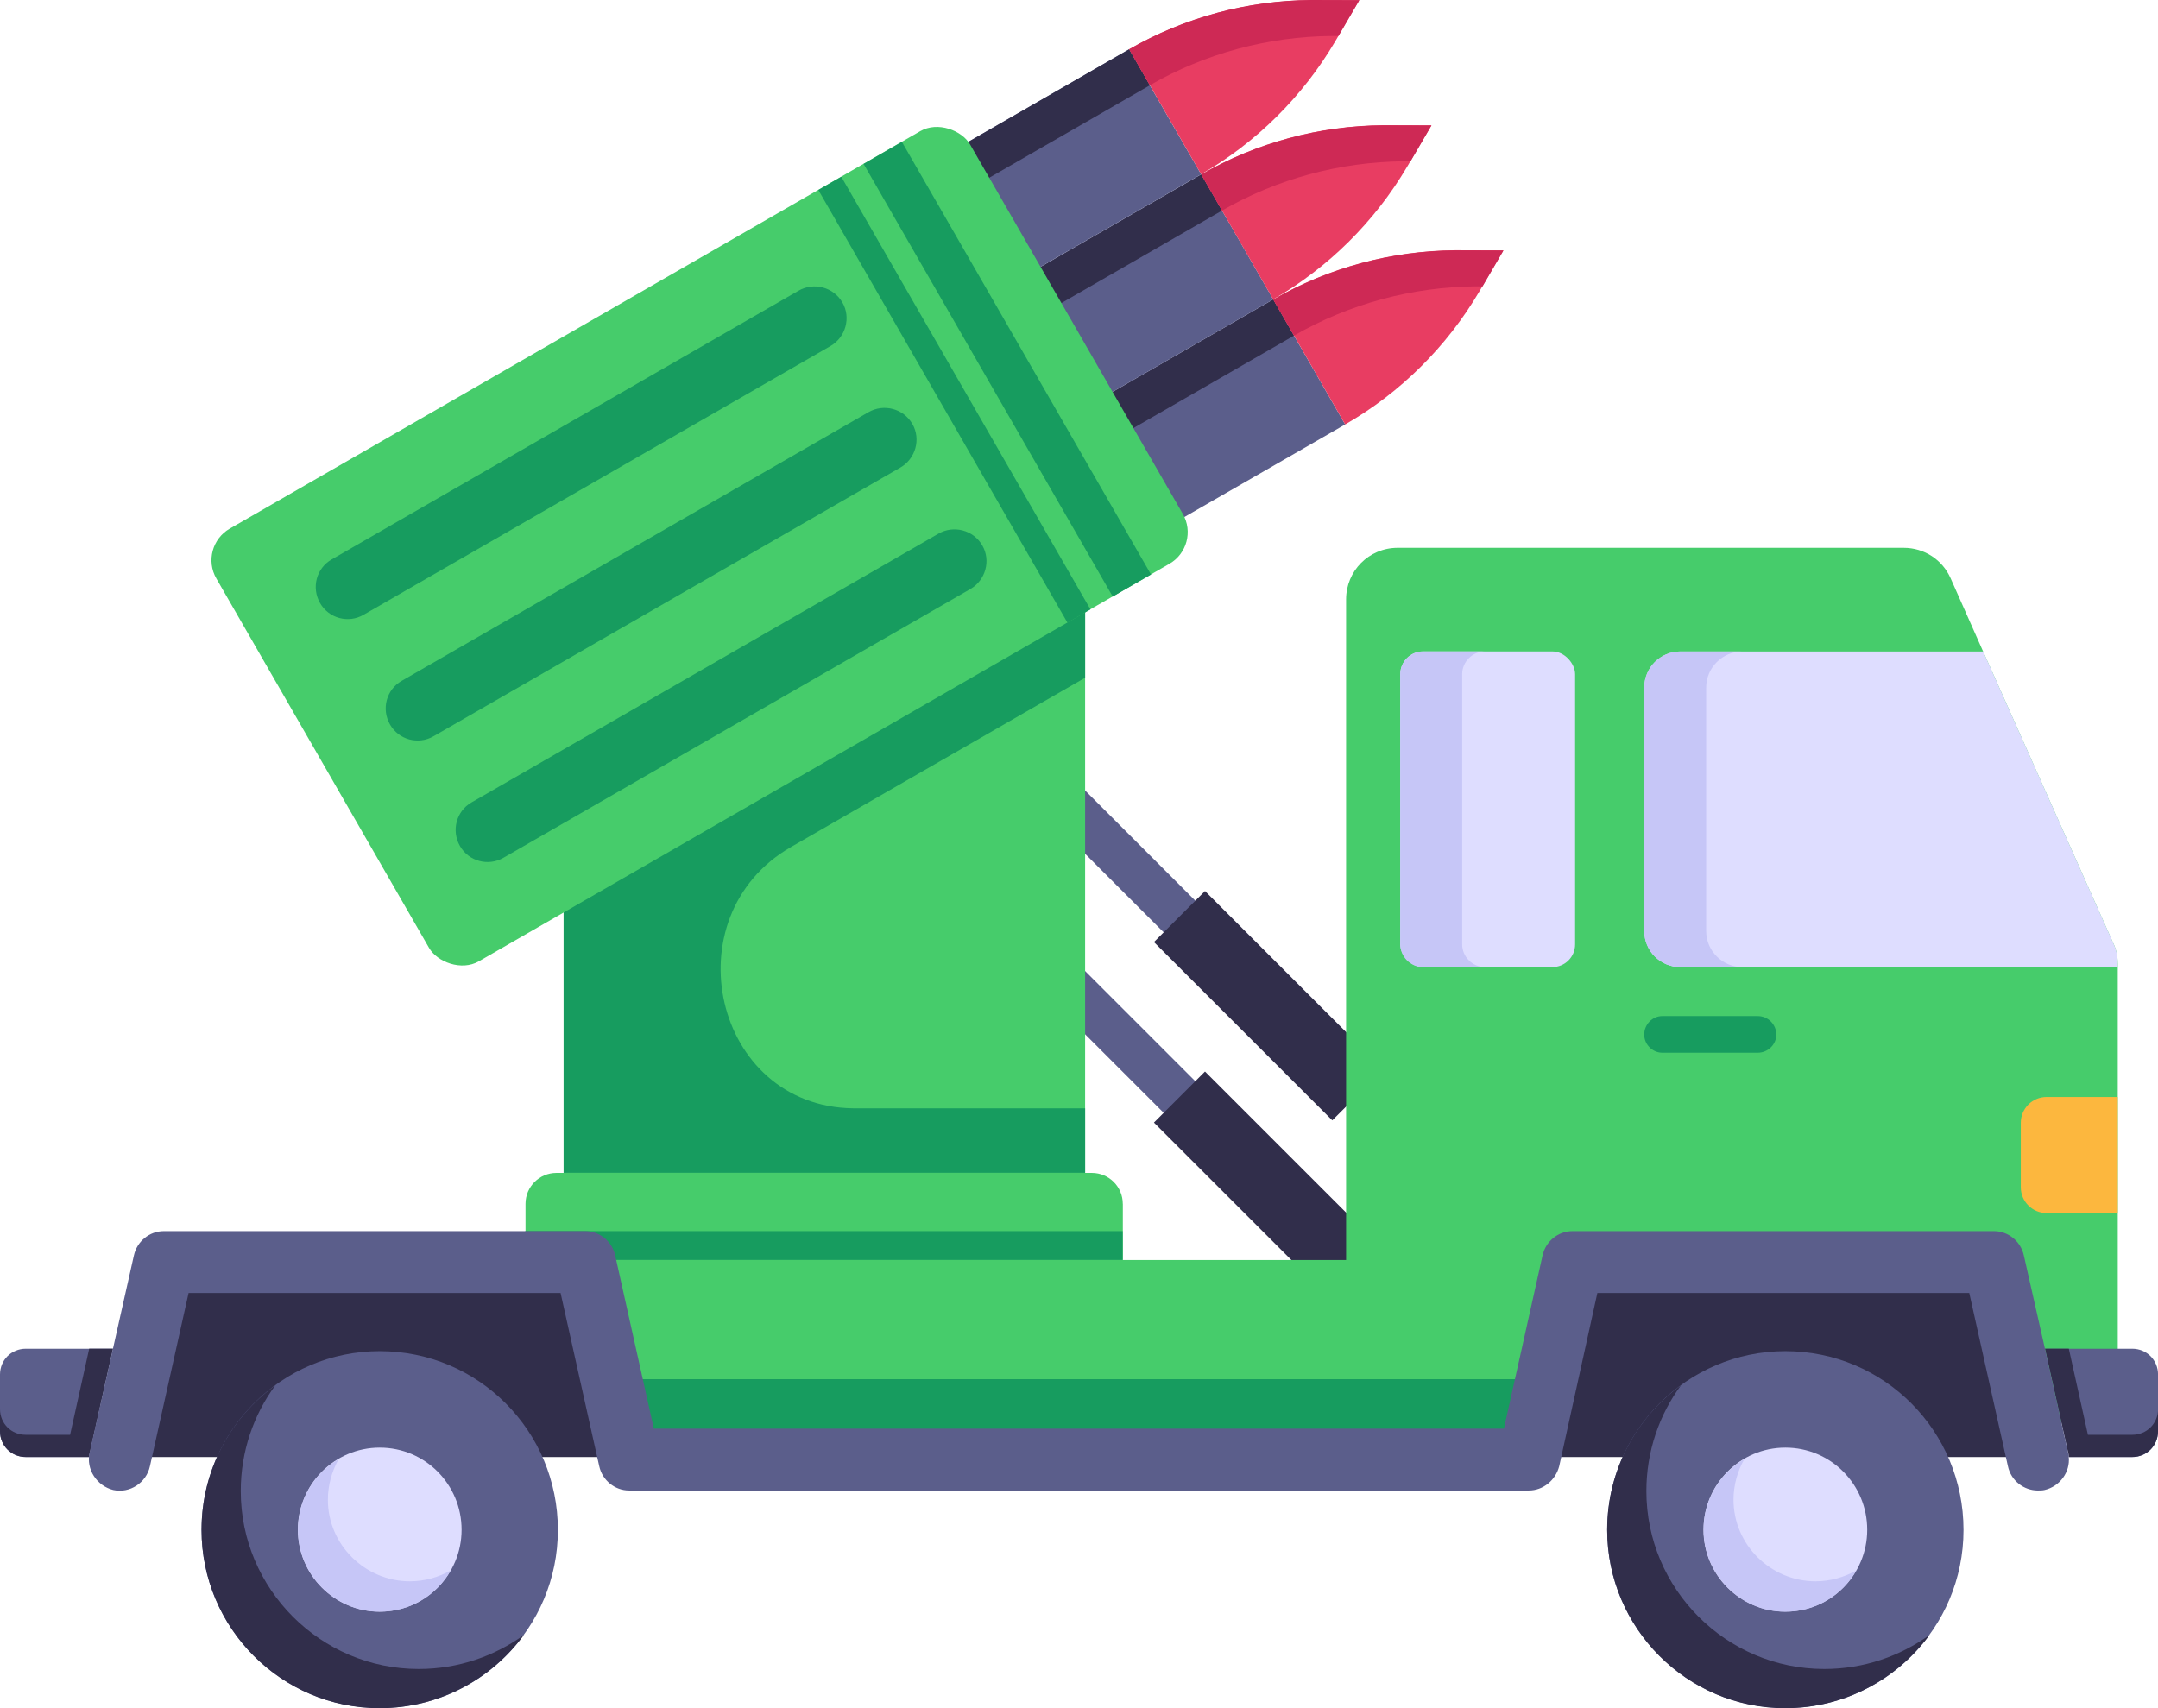 <?xml version="1.0" encoding="UTF-8"?>
<svg id="Layer_2" data-name="Layer 2" xmlns="http://www.w3.org/2000/svg" viewBox="0 0 48 38.001">
  <g id="War_and_Army" data-name="War and Army">
    <g id="_70" data-name="70">
      <g>
        <rect x="25.182" y="21.044" width=".995" height="5.61" transform="translate(-9.343 25.143) rotate(-45)" fill="#5b5e8b"/>
        <rect x="27.415" y="23.583" width="1.606" height="5.61" transform="translate(-10.394 27.683) rotate(-45)" fill="#312e4b"/>
      </g>
      <g>
        <rect x="25.182" y="17.028" width=".995" height="5.61" transform="translate(-6.503 23.967) rotate(-45)" fill="#5b5e8b"/>
        <rect x="27.415" y="19.568" width="1.606" height="5.61" transform="translate(-7.555 26.506) rotate(-45)" fill="#312e4b"/>
      </g>
      <g>
        <path d="M24.975,26.781v1.25h-13.286v-1.25c0-.38.308-.688.688-.688h11.909c.38,0,.688.308.688.688Z" fill="#46cc6b"/>
        <rect x="11.685" y="27.388" width="13.286" height=".642" fill="#179c5f"/>
        <polygon points="24.136 12.519 24.136 26.092 12.536 26.092 12.536 17.533 24.136 12.519" fill="#46cc6b"/>
        <path d="M24.136,15.077l-6.541,3.765c-2.683,1.545-1.72,5.772,1.376,5.814.024,0,.047,0,.071,0h5.094v1.434h-11.599v-8.559l11.599-5.014v2.558Z" fill="#179c5f"/>
        <g>
          <g>
            <g>
              <rect x="15.646" y="3.628" width="11.004" height="3.209" transform="translate(.21 11.25) rotate(-29.93)" fill="#5b5e8b"/>
              <rect x="15.076" y="3.778" width="11.004" height=".925" transform="translate(.629 10.833) rotate(-29.93)" fill="#312e4b"/>
              <path d="M26.717,3.878l-1.601-2.781C26.348.387,27.747.013,29.166.002l1.069.003-.538.919c-.722,1.223-1.748,2.244-2.98,2.953Z" fill="#e83d62"/>
              <path d="M29.77.8h-.143c-1.42.012-2.818.386-4.051,1.096l-.461-.801c1.232-.71,2.631-1.084,4.051-1.095l1.069.003-.465.797Z" fill="#ce2955"/>
            </g>
            <g>
              <rect x="17.249" y="6.411" width="11.004" height="3.209" transform="translate(-.965 12.42) rotate(-29.93)" fill="#5b5e8b"/>
              <rect x="16.681" y="6.566" width="11.004" height=".925" transform="translate(-.548 12.005) rotate(-29.93)" fill="#312e4b"/>
              <path d="M28.319,6.661l-1.601-2.781c1.232-.71,2.631-1.084,4.051-1.095l1.069.003-.538.919c-.722,1.223-1.748,2.244-2.98,2.953Z" fill="#e83d62"/>
              <path d="M31.375,3.588h-.143c-1.42.012-2.818.386-4.051,1.096l-.461-.801c1.232-.71,2.631-1.084,4.051-1.095l1.069.003-.465.797Z" fill="#ce2955"/>
            </g>
            <g>
              <rect x="18.85" y="9.193" width="11.004" height="3.209" transform="translate(-2.14 13.59) rotate(-29.93)" fill="#5b5e8b"/>
              <rect x="18.282" y="9.348" width="11.004" height=".925" transform="translate(-1.723 13.175) rotate(-29.93)" fill="#312e4b"/>
              <path d="M29.921,9.443l-1.601-2.781c1.232-.71,2.631-1.084,4.051-1.095l1.069.003-.538.919c-.722,1.223-1.748,2.244-2.98,2.953Z" fill="#e83d62"/>
              <path d="M32.976,6.37h-.143c-1.42.012-2.818.386-4.051,1.096l-.461-.801c1.232-.71,2.631-1.084,4.051-1.095l1.069.003-.465.797Z" fill="#ce2955"/>
            </g>
          </g>
          <g>
            <rect x="5.888" y="6.598" width="19.347" height="11.106" rx=".812" ry=".812" transform="translate(-3.988 9.385) rotate(-29.93)" fill="#46cc6b"/>
            <g>
              <path d="M18.471,7.699l-10.386,5.979c-.338.195-.771.078-.965-.26-.199-.345-.082-.778.256-.972l10.386-5.979c.338-.195.778-.082.976.263.195.338.071.775-.267.969Z" fill="#179c5f"/>
              <path d="M20.027,10.401l-10.386,5.979c-.338.195-.771.078-.965-.26-.199-.345-.082-.778.256-.972l10.386-5.979c.338-.195.778-.082.976.263.195.338.071.775-.267.969Z" fill="#179c5f"/>
              <path d="M21.583,13.104l-10.386,5.979c-.338.195-.771.078-.965-.26-.199-.345-.082-.778.256-.972l10.386-5.979c.338-.195.778-.082.976.263.195.338.071.775-.267.969Z" fill="#179c5f"/>
            </g>
            <rect x="21.914" y="2.66" width=".983" height="11.106" transform="translate(-1.11 12.275) rotate(-29.93)" fill="#179c5f"/>
            <rect x="20.933" y="3.338" width=".59" height="11.106" transform="translate(-1.605 11.778) rotate(-29.93)" fill="#179c5f"/>
          </g>
        </g>
        <polygon points="35.311 28.031 33.808 32.413 14.108 32.413 13.202 28.031 35.311 28.031" fill="#46cc6b"/>
        <path d="M47.105,21.434v10.211h-17.164V13.334c0-.631.505-1.147,1.147-1.147h11.255c.459,0,.86.264,1.044.677l.723,1.629,2.891,6.482c.069.138.103.298.103.459Z" fill="#46cc6b"/>
        <polygon points="35.311 28.031 33.808 32.413 14.108 32.413 13.202 28.031 13.558 28.031 14.108 30.681 33.808 30.681 34.714 28.031 35.311 28.031" fill="#179c5f"/>
        <g>
          <path d="M48,30.578v1.262c0,.321-.252.574-.574.574h-1.411c0-.034,0-.069-.011-.092l-.516-2.318h1.939c.321,0,.574.252.574.574Z" fill="#5b5e8b"/>
          <path d="M48,31.346v.493c0,.321-.252.574-.574.574h-1.411c0-.034,0-.069-.011-.092l-.516-2.318h.528l.425,1.916h.987c.321,0,.574-.252.574-.574Z" fill="#312e4b"/>
        </g>
        <g>
          <path d="M0,30.578v1.262c0,.321.252.574.574.574h1.411c0-.034,0-.069.011-.092l.516-2.318H.574C.252,30.004,0,30.256,0,30.578Z" fill="#5b5e8b"/>
          <path d="M0,31.346v.493c0,.321.252.574.574.574h1.411c0-.034,0-.069.011-.092l.516-2.318h-.528s-.425,1.916-.425,1.916h-.987C.252,31.92,0,31.668,0,31.346Z" fill="#312e4b"/>
        </g>
        <rect x="3.209" y="28.49" width="10.475" height="3.924" fill="#312e4b"/>
        <rect x="34.473" y="28.49" width="10.475" height="3.924" fill="#312e4b"/>
        <path d="M46.015,32.413c.034.333-.195.654-.539.734-.046.011-.103.011-.149.011-.31,0-.597-.218-.665-.539l-.86-3.855h-8.272l-.849,3.855c-.08.31-.356.539-.677.539H13.994c-.321,0-.597-.229-.665-.539l-.86-3.855H4.195l-.86,3.855c-.08.367-.447.608-.815.528-.367-.092-.608-.459-.528-.826l.987-4.394c.069-.31.344-.539.665-.539h9.374c.321,0,.597.229.665.539l.86,3.855h18.908l.86-3.855c.069-.31.344-.539.665-.539h9.374c.321,0,.597.229.665.539l.47,2.077.516,2.318c.011.023.011.057.011.092Z" fill="#5b5e8b"/>
        <g>
          <path d="M12.409,34.036c0,2.183-1.765,3.963-3.963,3.963-2.183,0-3.963-1.78-3.963-3.963,0-2.198,1.78-3.978,3.963-3.978,2.198,0,3.963,1.78,3.963,3.978Z" fill="#5b5e8b"/>
          <path d="M11.653,36.372c-.723.987-1.893,1.629-3.212,1.629-2.18,0-3.958-1.778-3.958-3.97,0-1.319.642-2.49,1.641-3.212-.482.654-.769,1.469-.769,2.352,0,2.18,1.778,3.958,3.958,3.958.883,0,1.687-.287,2.34-.757Z" fill="#312e4b"/>
          <path d="M10.267,34.032c0,1.003-.811,1.821-1.821,1.821-1.003,0-1.821-.818-1.821-1.821,0-1.01.818-1.828,1.821-1.828,1.01,0,1.821.818,1.821,1.828Z" fill="#deddff"/>
          <path d="M10.024,34.937c-.31.551-.895.918-1.583.918-.998,0-1.813-.826-1.813-1.824,0-.677.367-1.262.906-1.572-.149.264-.241.574-.241.906,0,.998.826,1.813,1.824,1.813.333,0,.642-.092.906-.241Z" fill="#c6c6f7"/>
        </g>
        <g>
          <path d="M43.674,34.036c0,2.183-1.765,3.963-3.963,3.963-2.183,0-3.963-1.78-3.963-3.963,0-2.198,1.78-3.978,3.963-3.978,2.198,0,3.963,1.78,3.963,3.978Z" fill="#5b5e8b"/>
          <path d="M42.918,36.372c-.723.987-1.893,1.629-3.212,1.629-2.18,0-3.958-1.778-3.958-3.97,0-1.319.642-2.49,1.641-3.212-.482.654-.769,1.469-.769,2.352,0,2.18,1.778,3.958,3.958,3.958.883,0,1.687-.287,2.34-.757Z" fill="#312e4b"/>
          <path d="M41.532,34.032c0,1.003-.811,1.821-1.821,1.821-1.003,0-1.821-.818-1.821-1.821,0-1.01.818-1.828,1.821-1.828,1.01,0,1.821.818,1.821,1.828Z" fill="#deddff"/>
          <path d="M41.289,34.937c-.31.551-.895.918-1.583.918-.998,0-1.813-.826-1.813-1.824,0-.677.367-1.262.906-1.572-.149.264-.241.574-.241.906,0,.998.826,1.813,1.824,1.813.333,0,.642-.092.906-.241Z" fill="#c6c6f7"/>
        </g>
        <path d="M47.105,21.434v.08h-9.729c-.444,0-.803-.36-.803-.803v-5.415c0-.444.36-.803.803-.803h6.735l2.891,6.482c.069.138.103.298.103.459Z" fill="#deddff"/>
        <path d="M38.753,21.514h-1.377c-.447,0-.803-.356-.803-.803v-5.415c0-.447.356-.803.803-.803h1.377c-.436,0-.803.356-.803.803v5.415c0,.447.367.803.803.803Z" fill="#c6c6f7"/>
        <rect x="31.146" y="14.492" width="3.889" height="7.022" rx=".505" ry=".505" fill="#deddff"/>
        <path d="M33.028,21.514h-1.377c-.275,0-.505-.229-.505-.505v-6.012c0-.275.229-.505.505-.505h1.377c-.275,0-.505.229-.505.505v6.012c0,.275.229.505.505.505Z" fill="#c6c6f7"/>
        <path d="M47.105,24.405v2.581h-1.583c-.317,0-.574-.257-.574-.574v-1.434c0-.317.257-.574.574-.574h1.583Z" fill="#fcb73e"/>
        <path d="M39.51,23.017c0,.218-.184.402-.413.402h-2.123c-.218,0-.402-.184-.402-.402,0-.229.184-.413.402-.413h2.123c.229,0,.413.184.413.413Z" fill="#179c5f"/>
      </g>
    </g>
  </g>
</svg>